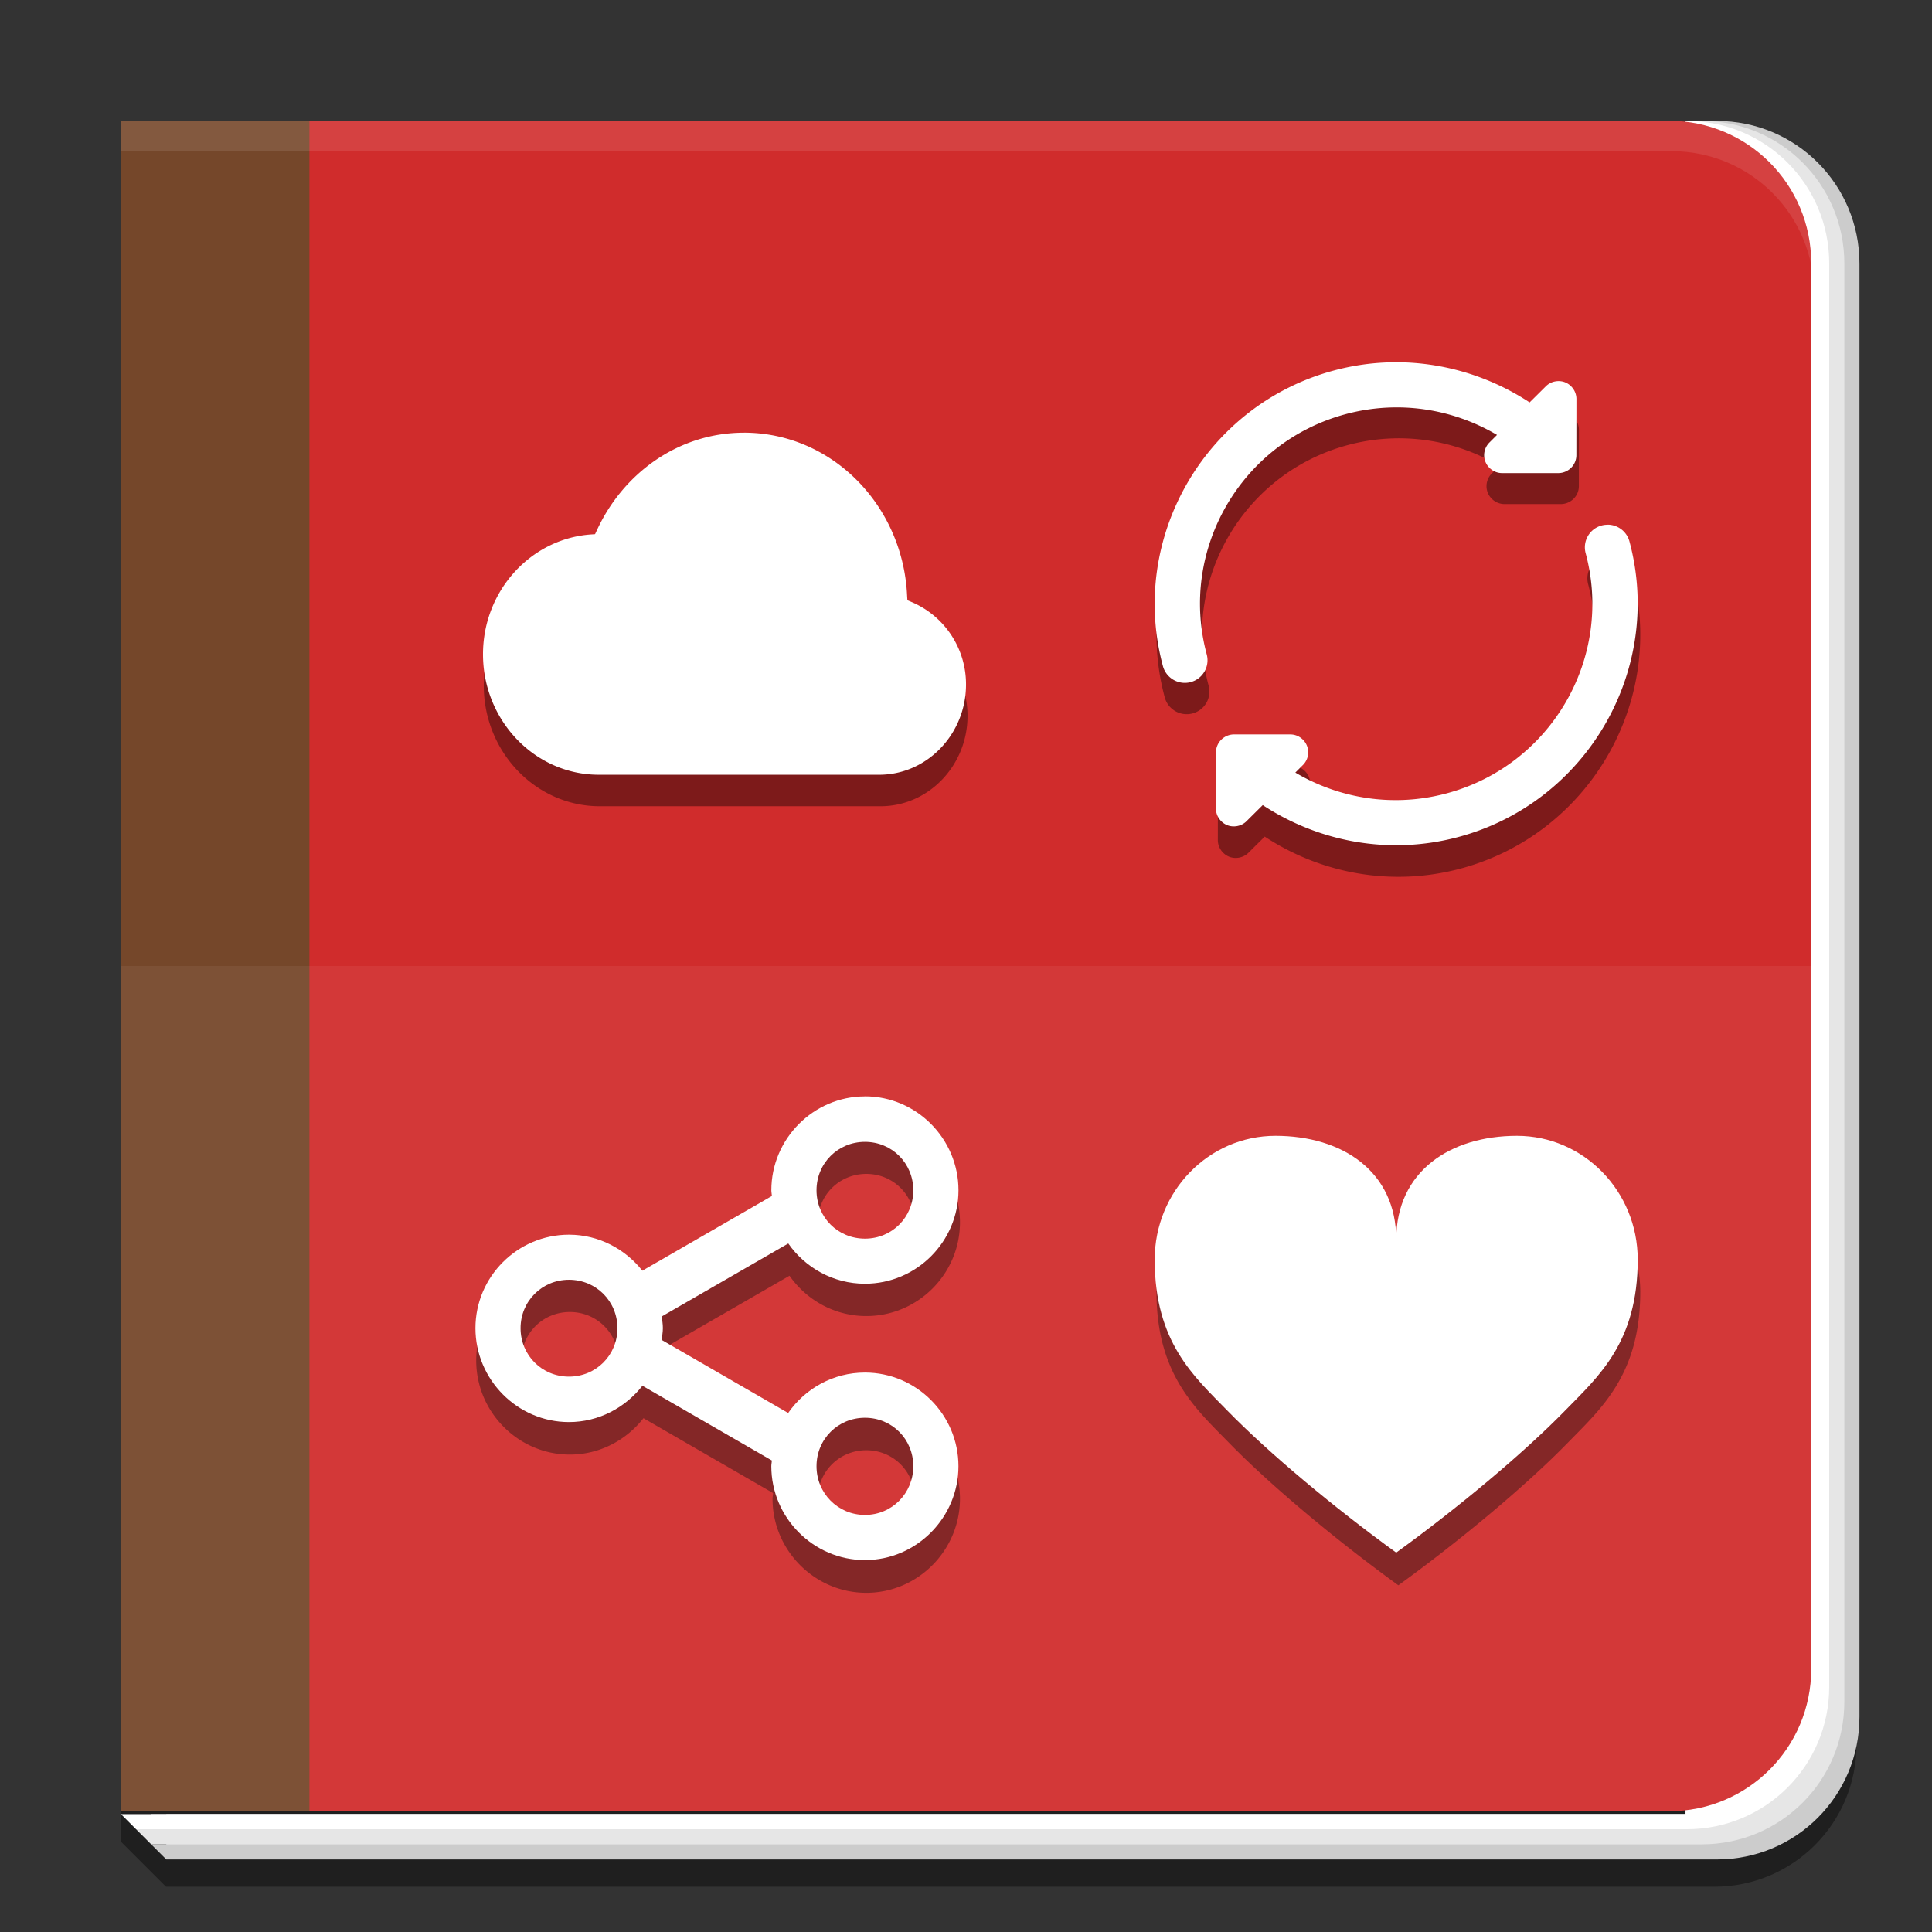 <ns0:svg xmlns:ns0="http://www.w3.org/2000/svg" xmlns:ns1="http://sodipodi.sourceforge.net/DTD/sodipodi-0.dtd" xmlns:ns2="http://www.inkscape.org/namespaces/inkscape" ns1:docname="org.gtk.IconBrowser4.svg" id="svg8" version="1.1" viewBox="0 0 67.733 67.733" height="256" width="256">
  <ns0:rect x="0" y="0" width="67.733" height="67.733" fill="#333333" stroke="none"/>
  <ns0:defs id="defs2" />
  <ns1:namedview ns2:window-maximized="1" ns2:window-y="27" ns2:window-x="1920" ns2:window-height="1016" ns2:window-width="1920" units="px" showgrid="false" ns2:document-rotation="0" ns2:current-layer="layer1" ns2:document-units="px" ns2:cy="148.48394" ns2:cx="232.13611" ns2:zoom="2.8284271" ns2:pageshadow="2" ns2:pageopacity="0.0" borderopacity="1.0" bordercolor="#666666" pagecolor="#ffffff" id="base" />
  <ns0:g ns2:groupmode="layer" id="layer1" ns2:label="Background" style="display:inline">
    <ns0:g ns2:label="Shadow" id="layer10" ns2:groupmode="layer" style="display:inline;opacity:0.4">
      <ns0:path id="path1152" style="display:inline;fill:#000000;fill-opacity:1;stroke-width:0.025;stroke-miterlimit:4;stroke-dasharray:none;paint-order:stroke fill markers" d="m 4.233,5.292 c 0,19.756 0,39.511 0,59.267 0.529,0.529 1.059,1.058 1.587,1.587 H 60.095 c 2.766,0 4.992,-2.227 4.992,-4.992 0,-16.956 0,-33.913 0,-50.869 0,-2.766 -2.227,-4.992 -4.992,-4.992 -18.621,0 -37.241,0 -55.862,0 z" ns1:nodetypes="cccscccc" />
    </ns0:g>
    <ns0:g style="display:inline" ns2:label="Colour" id="g1174" ns2:groupmode="layer">
      <ns0:path id="path1117" style="display:inline;fill:#cccccc;fill-opacity:1;stroke-width:0.093;stroke-miterlimit:4;stroke-dasharray:none;paint-order:stroke fill markers" d="M 223 16 L 223 240 L 22 240 L 22 244 L 20 244 L 21 244.998 L 22 246 L 227.131 246 C 237.584 246 246 237.584 246 227.131 L 246 221.131 L 246 134 L 246 40.869 L 246 34.869 C 246 24.416 237.584 16 227.131 16 L 223 16 z " transform="scale(0.265)" />
      <ns0:path id="path1112" style="display:inline;fill:#e6e6e6;fill-opacity:1;stroke-width:0.093;stroke-miterlimit:4;stroke-dasharray:none;paint-order:stroke fill markers" d="M 223 16 L 223 240 L 20 240 L 20 242 L 18 242 L 19 242.998 L 20 244 L 225.131 244 C 235.584 244 244 235.584 244 225.131 L 244 221.131 L 244 132 L 244 38.869 L 244 34.869 C 244 24.416 235.584 16 225.131 16 L 223 16 z " transform="scale(0.265)" />
      <ns0:path id="path1082" style="display:inline;fill:#ffffff;fill-opacity:1;stroke-width:0.093;stroke-miterlimit:4;stroke-dasharray:none;paint-order:stroke fill markers" d="M 223 16 L 223 240 L 18 240 L 16 240 L 17 240.998 L 18 242 L 223.131 242 C 233.584 242 242 233.584 242 223.131 L 242 221.131 L 242 130 L 242 36.869 L 242 34.869 C 242 24.416 233.584 16 223.131 16 L 223 16 z " transform="scale(0.265)" />
      <ns0:g id="g1124">
        <ns0:path id="rect1168" style="display:inline;fill:#d02c2c;fill-opacity:1;stroke-width:0.025;stroke-miterlimit:4;stroke-dasharray:none;paint-order:stroke fill markers" d="M 4.233,4.233 V 33.867 63.5 c 16.194,0 36.34,0 54.274,0 2.766,0 4.992,-2.227 4.992,-4.992 V 33.867 9.226 c 0,-2.766 -2.227,-4.992 -4.992,-4.992 z" ns1:nodetypes="ccccscscc" />
        <ns0:rect style="display:inline;fill:#75472a;fill-opacity:1;stroke:none;stroke-width:1.283;stroke-linecap:round;stroke-linejoin:round;paint-order:stroke markers fill" id="rect849" width="6.615" height="59.267" x="4.233" y="4.233" />
      </ns0:g>
    </ns0:g>
    <ns0:g ns2:groupmode="layer" id="layer2" ns2:label="Highlight" style="display:inline;opacity:0.1">
      <ns0:path id="path840" style="display:inline;fill:#ffffff;fill-opacity:1;stroke-width:0.093;stroke-miterlimit:4;stroke-dasharray:none;paint-order:stroke fill markers" d="m 16,16 v 4 H 221.131 C 231.584,20 240,28.416 240,38.869 v -4 C 240,24.416 231.584,16 221.131,16 Z" transform="scale(0.265)" />
    </ns0:g>
  </ns0:g>
  <ns0:g ns2:label="Graphic" id="g1156" ns2:groupmode="layer" style="display:inline">
    <ns0:g ns2:groupmode="layer" id="layer4" ns2:label="Shadow" style="opacity:0.4">
      <ns0:path id="path914" style="line-height:normal;-inkscape-font-specification:sans-serif;text-indent:0;text-align:start;text-decoration:none;text-decoration-line:none;text-transform:none;display:inline;fill:#000000;stroke-width:4;marker:none" d="m 184.938,52 c -0.426,0.002 -0.854,0.011 -1.281,0.029 -2.281,0.095 -4.581,0.442 -6.875,1.055 -17.049,4.554 -27.26,22.179 -22.691,39.176 a 3.008,2.999 0 0 0 3.682,2.125 3.008,2.999 0 0 0 2.125,-3.674 c -3.721,-13.846 4.551,-28.126 18.439,-31.836 7.044,-1.882 14.2,-0.685 20.025,2.758 -0.333,0.332 -0.655,0.656 -1.008,1.008 -0.451,0.449 -0.7,1.06 -0.695,1.695 0.009,1.29 1.081,2.351 2.375,2.352 h 7.461 c 0.651,-2.8e-4 1.256,-0.273 1.688,-0.703 0.432,-0.43 0.696,-1.023 0.695,-1.672 l 0.008,-7.447 c 3.5e-4,-1.01 -0.653,-1.859 -1.469,-2.195 -0.816,-0.337 -1.878,-0.192 -2.594,0.523 -0.822,0.82 -1.43,1.418 -2.141,2.127 -4.852,-3.186 -10.54,-5.07 -16.471,-5.299 -0.424,-0.016 -0.848,-0.023 -1.273,-0.021 z m -86.375,9.336 c -8.632,0.008 -15.973,5.326 -19.477,12.93 L 78.844,74.781 78.289,74.82 C 70.313,75.396 64,82.303 64,90.695 c 0,8.772 6.864,15.969 15.352,15.969 h 37.133 c 6.368,0 11.516,-5.401 11.516,-11.953 a 11.832,11.832 0 0 0 -7.219,-10.938 l -0.547,-0.234 -0.039,-0.594 C 119.655,70.973 110.246,61.344 98.578,61.336 Z m 114.443,12.188 a 3.008,2.999 0 0 0 -0.152,0.008 3.008,2.999 0 0 0 -0.625,0.094 3.008,2.999 0 0 0 -2.125,3.664 c 3.721,13.846 -4.551,28.128 -18.439,31.838 -7.044,1.882 -14.2,0.685 -20.025,-2.758 0.333,-0.332 0.655,-0.656 1.008,-1.008 0.451,-0.449 0.7,-1.06 0.695,-1.695 -0.009,-1.29 -1.081,-2.351 -2.375,-2.352 h -7.461 c -0.651,2.8e-4 -1.256,0.273 -1.688,0.703 -0.432,0.43 -0.696,1.023 -0.695,1.672 l -0.008,7.445 c -5.2e-4,1.01 0.653,1.859 1.469,2.195 0.816,0.337 1.878,0.192 2.594,-0.523 0.822,-0.82 1.43,-1.416 2.141,-2.125 7.393,4.854 16.726,6.685 25.9,4.234 17.049,-4.554 27.26,-22.177 22.691,-39.174 a 3.008,2.999 0 0 0 -2.758,-2.219 3.008,2.999 0 0 0 -0.002,0 3.008,2.999 0 0 0 -0.145,0 z m -98.396,75.754 c -6.821,0 -12.404,5.621 -12.404,12.441 0,0.258 0.059,0.5 0.076,0.754 L 85.117,172.375 c -2.288,-2.884 -5.786,-4.771 -9.725,-4.771 C 68.572,167.604 63,173.174 63,179.994 c 0,6.82 5.572,12.441 12.393,12.441 3.945,0 7.449,-1.905 9.736,-4.811 l 17.152,9.902 c -0.015,0.253 -0.076,0.497 -0.076,0.754 0,6.82 5.583,12.441 12.404,12.441 6.821,0 12.391,-5.621 12.391,-12.441 0,-6.82 -5.57,-12.404 -12.391,-12.404 -4.208,0 -7.929,2.132 -10.172,5.359 l -16.77,-9.686 c 0.067,-0.517 0.166,-1.023 0.166,-1.557 0,-0.529 -0.087,-1.033 -0.152,-1.545 l 16.77,-9.672 c 2.245,3.214 5.96,5.334 10.158,5.334 6.821,0 12.391,-5.572 12.391,-12.393 0,-6.82 -5.57,-12.441 -12.391,-12.441 z M 169,154.5 c -8.837,2e-5 -16,7.347 -16,16.41 0,10.958 5.209,15.471 9.562,19.936 5.603,5.747 14.341,13.015 22.438,18.879 8.096,-5.864 16.834,-13.132 22.438,-18.879 C 211.791,186.381 217,181.868 217,170.91 217,161.847 209.837,154.5 201,154.5 c -8.837,0 -16,4.695 -16,13.758 0,-9.063 -7.163,-13.758 -16,-13.758 z m -54.391,0.801 c 3.583,0 6.406,2.836 6.406,6.418 0,3.582 -2.824,6.406 -6.406,6.406 -3.583,0 -6.42,-2.824 -6.42,-6.406 0,-3.582 2.837,-6.418 6.42,-6.418 z m -39.219,18.273 c 3.583,0 6.42,2.837 6.42,6.42 0,3.582 -2.837,6.418 -6.42,6.418 -3.583,0 -6.418,-2.836 -6.418,-6.418 0,-3.582 2.835,-6.42 6.418,-6.42 z m 39.219,18.287 c 3.583,0 6.406,2.837 6.406,6.42 0,3.582 -2.824,6.457 -6.406,6.457 -3.583,0 -6.42,-2.875 -6.42,-6.457 0,-3.582 2.837,-6.42 6.42,-6.42 z" transform="scale(0.265)" />
    </ns0:g>
    <ns0:g id="g929">
      <ns0:path id="path911" style="color:#000000;font-style:normal;font-variant:normal;font-weight:normal;font-stretch:normal;font-size:medium;line-height:normal;font-family:sans-serif;font-variant-ligatures:normal;font-variant-position:normal;font-variant-caps:normal;font-variant-numeric:normal;font-variant-alternates:normal;font-variant-east-asian:normal;font-feature-settings:normal;font-variation-settings:normal;text-indent:0;text-align:start;text-decoration:none;text-decoration-line:none;text-decoration-style:solid;text-decoration-color:#000000;letter-spacing:normal;word-spacing:normal;text-transform:none;writing-mode:lr-tb;direction:ltr;text-orientation:mixed;dominant-baseline:auto;baseline-shift:baseline;text-anchor:start;white-space:normal;shape-padding:0;shape-margin:0;inline-size:0;clip-rule:nonzero;display:inline;overflow:visible;visibility:visible;isolation:auto;mix-blend-mode:normal;color-interpolation:sRGB;color-interpolation-filters:linearRGB;solid-color:#000000;solid-opacity:1;vector-effect:none;fill:#ffffff;fill-opacity:1;fill-rule:nonzero;stroke:none;stroke-width:1.06;stroke-linecap:round;stroke-linejoin:miter;stroke-miterlimit:1.6;stroke-dasharray:none;stroke-dashoffset:0;stroke-opacity:1;paint-order:stroke markers fill;color-rendering:auto;image-rendering:auto;shape-rendering:auto;text-rendering:auto;enable-background:accumulate;stop-color:#000000" d="m 49.268,12.706 c -0.224,-0.009 -0.45,-0.007 -0.676,0.002 -0.603,0.025 -1.212,0.117 -1.819,0.279 -4.511,1.205 -7.212,5.868 -6.003,10.365 a 0.796,0.793 0 0 0 0.974,0.562 0.796,0.793 0 0 0 0.562,-0.972 c -0.985,-3.663 1.204,-7.442 4.879,-8.424 1.864,-0.498 3.757,-0.181 5.298,0.73 -0.088,0.088 -0.173,0.174 -0.267,0.267 -0.119,0.119 -0.185,0.28 -0.184,0.449 0.003,0.341 0.286,0.622 0.628,0.622 h 1.974 c 0.172,-7.4e-5 0.332,-0.072 0.447,-0.186 0.114,-0.114 0.184,-0.271 0.184,-0.442 l 0.002,-1.97 c 9.5e-5,-0.267 -0.173,-0.492 -0.389,-0.581 -0.216,-0.089 -0.497,-0.051 -0.686,0.139 -0.217,0.217 -0.378,0.375 -0.566,0.562 -1.284,-0.843 -2.789,-1.341 -4.358,-1.402 z m 7.128,5.689 a 0.796,0.793 0 0 0 -0.079,0.002 0.796,0.793 0 0 0 -0.165,0.025 0.796,0.793 0 0 0 -0.562,0.97 c 0.985,3.663 -1.204,7.442 -4.879,8.424 -1.864,0.498 -3.757,0.181 -5.298,-0.73 0.088,-0.088 0.173,-0.174 0.267,-0.267 0.119,-0.119 0.185,-0.28 0.184,-0.449 -0.003,-0.341 -0.286,-0.622 -0.628,-0.622 h -1.974 c -0.172,7.4e-5 -0.332,0.072 -0.447,0.186 -0.114,0.114 -0.184,0.271 -0.184,0.442 l -0.002,1.97 c -1.38e-4,0.267 0.173,0.492 0.389,0.581 0.216,0.089 0.497,0.051 0.686,-0.139 0.217,-0.217 0.378,-0.375 0.566,-0.562 1.956,1.284 4.426,1.769 6.853,1.12 4.511,-1.205 7.212,-5.868 6.003,-10.365 a 0.796,0.793 0 0 0 -0.73,-0.587 z" />
      <ns0:path id="path2" style="line-height:normal;-inkscape-font-specification:sans-serif;text-indent:0;text-align:start;text-decoration:none;text-decoration-line:none;text-transform:none;fill:#ffffff;stroke-width:1.058;marker:none" d="m 26.078,15.17 c -2.284,0.002 -4.226,1.409 -5.153,3.421 l -0.064,0.136 -0.147,0.01 c -2.11,0.152 -3.781,1.98 -3.781,4.2 0,2.321 1.816,4.225 4.062,4.225 h 9.825 c 1.685,0 3.047,-1.429 3.047,-3.163 a 3.131,3.131 0 0 0 -1.91,-2.894 l -0.145,-0.062 -0.01,-0.157 c -0.143,-3.168 -2.632,-5.715 -5.72,-5.717 z" />
      <ns0:path id="rect832" style="color:#000000;font-style:normal;font-variant:normal;font-weight:normal;font-stretch:normal;font-size:medium;line-height:normal;font-family:sans-serif;font-variant-ligatures:normal;font-variant-position:normal;font-variant-caps:normal;font-variant-numeric:normal;font-variant-alternates:normal;font-variant-east-asian:normal;font-feature-settings:normal;font-variation-settings:normal;text-indent:0;text-align:start;text-decoration:none;text-decoration-line:none;text-decoration-style:solid;text-decoration-color:#000000;letter-spacing:normal;word-spacing:normal;text-transform:none;writing-mode:lr-tb;direction:ltr;text-orientation:mixed;dominant-baseline:auto;baseline-shift:baseline;text-anchor:start;white-space:normal;shape-padding:0;shape-margin:0;inline-size:0;clip-rule:nonzero;display:inline;overflow:visible;visibility:visible;isolation:auto;mix-blend-mode:normal;color-interpolation:sRGB;color-interpolation-filters:linearRGB;solid-color:#000000;solid-opacity:1;vector-effect:none;fill:#ffffff;fill-opacity:1;fill-rule:nonzero;stroke:none;stroke-width:1.873;stroke-linecap:round;stroke-linejoin:miter;stroke-miterlimit:4;stroke-dasharray:none;stroke-dashoffset:0;stroke-opacity:1;paint-order:stroke markers fill;color-rendering:auto;image-rendering:auto;shape-rendering:auto;text-rendering:auto;enable-background:accumulate;stop-color:#000000" d="m 30.324,38.438 c -1.805,0 -3.282,1.487 -3.282,3.292 0,0.068 0.016,0.132 0.02,0.199 l -4.542,2.62 c -0.605,-0.763 -1.531,-1.263 -2.573,-1.263 -1.805,0 -3.279,1.474 -3.279,3.278 0,1.805 1.474,3.292 3.279,3.292 1.044,0 1.971,-0.504 2.576,-1.273 l 4.538,2.62 c -0.004,0.067 -0.02,0.131 -0.02,0.199 0,1.805 1.477,3.292 3.282,3.292 1.805,0 3.279,-1.487 3.279,-3.292 0,-1.805 -1.474,-3.282 -3.279,-3.282 -1.113,0 -2.098,0.564 -2.691,1.418 l -4.437,-2.563 c 0.018,-0.137 0.044,-0.271 0.044,-0.412 0,-0.14 -0.023,-0.273 -0.04,-0.409 l 4.437,-2.559 c 0.594,0.85 1.577,1.411 2.688,1.411 1.805,0 3.279,-1.474 3.279,-3.278 0,-1.805 -1.474,-3.292 -3.279,-3.292 z m 0,1.594 c 0.948,0 1.695,0.75 1.695,1.698 0,0.948 -0.747,1.695 -1.695,1.695 -0.948,0 -1.698,-0.747 -1.698,-1.695 0,-0.948 0.751,-1.698 1.698,-1.698 z m -10.376,4.835 c 0.948,0 1.698,0.75 1.698,1.698 0,0.948 -0.751,1.698 -1.698,1.698 -0.948,0 -1.698,-0.75 -1.698,-1.698 0,-0.948 0.751,-1.698 1.698,-1.698 z m 10.376,4.838 c 0.948,0 1.695,0.75 1.695,1.698 0,0.948 -0.747,1.708 -1.695,1.708 -0.948,0 -1.698,-0.761 -1.698,-1.708 0,-0.948 0.751,-1.698 1.698,-1.698 z" />
      <ns0:path id="path831" style="display:inline;fill:#ffffff;stroke:none;stroke-width:4.017;stroke-linecap:round;paint-order:stroke markers fill" ns2:transform-center-y="2.5067677" d="m 44.715,39.82 c -2.338,4e-6 -4.233,1.944 -4.233,4.342 0,2.899 1.378,4.093 2.53,5.275 1.483,1.521 3.795,3.443 5.937,4.995 2.142,-1.551 4.454,-3.474 5.937,-4.995 1.152,-1.181 2.53,-2.375 2.53,-5.275 0,-2.398 -1.895,-4.342 -4.233,-4.342 -2.338,0 -4.233,1.242 -4.233,3.64 0,-2.398 -1.895,-3.64 -4.233,-3.64 z" ns1:nodetypes="ssscssscs" />
    </ns0:g>
  </ns0:g>
  <ns0:g ns2:groupmode="layer" id="layer3" ns2:label="Large Highlight" style="display:inline">
    <ns0:path d="M 4.233,63.5 V 33.867 H 63.5 V 58.508 C 63.5,61.273 61.273,63.5 58.508,63.5 c -17.382,0 -38.119,0 -54.274,0 z" style="display:inline;opacity:0.055;fill:#ffffff;fill-opacity:1;stroke-width:0.025;stroke-miterlimit:4;stroke-dasharray:none;paint-order:stroke fill markers" id="path842" ns1:nodetypes="cccscc" />
  </ns0:g>
</ns0:svg>